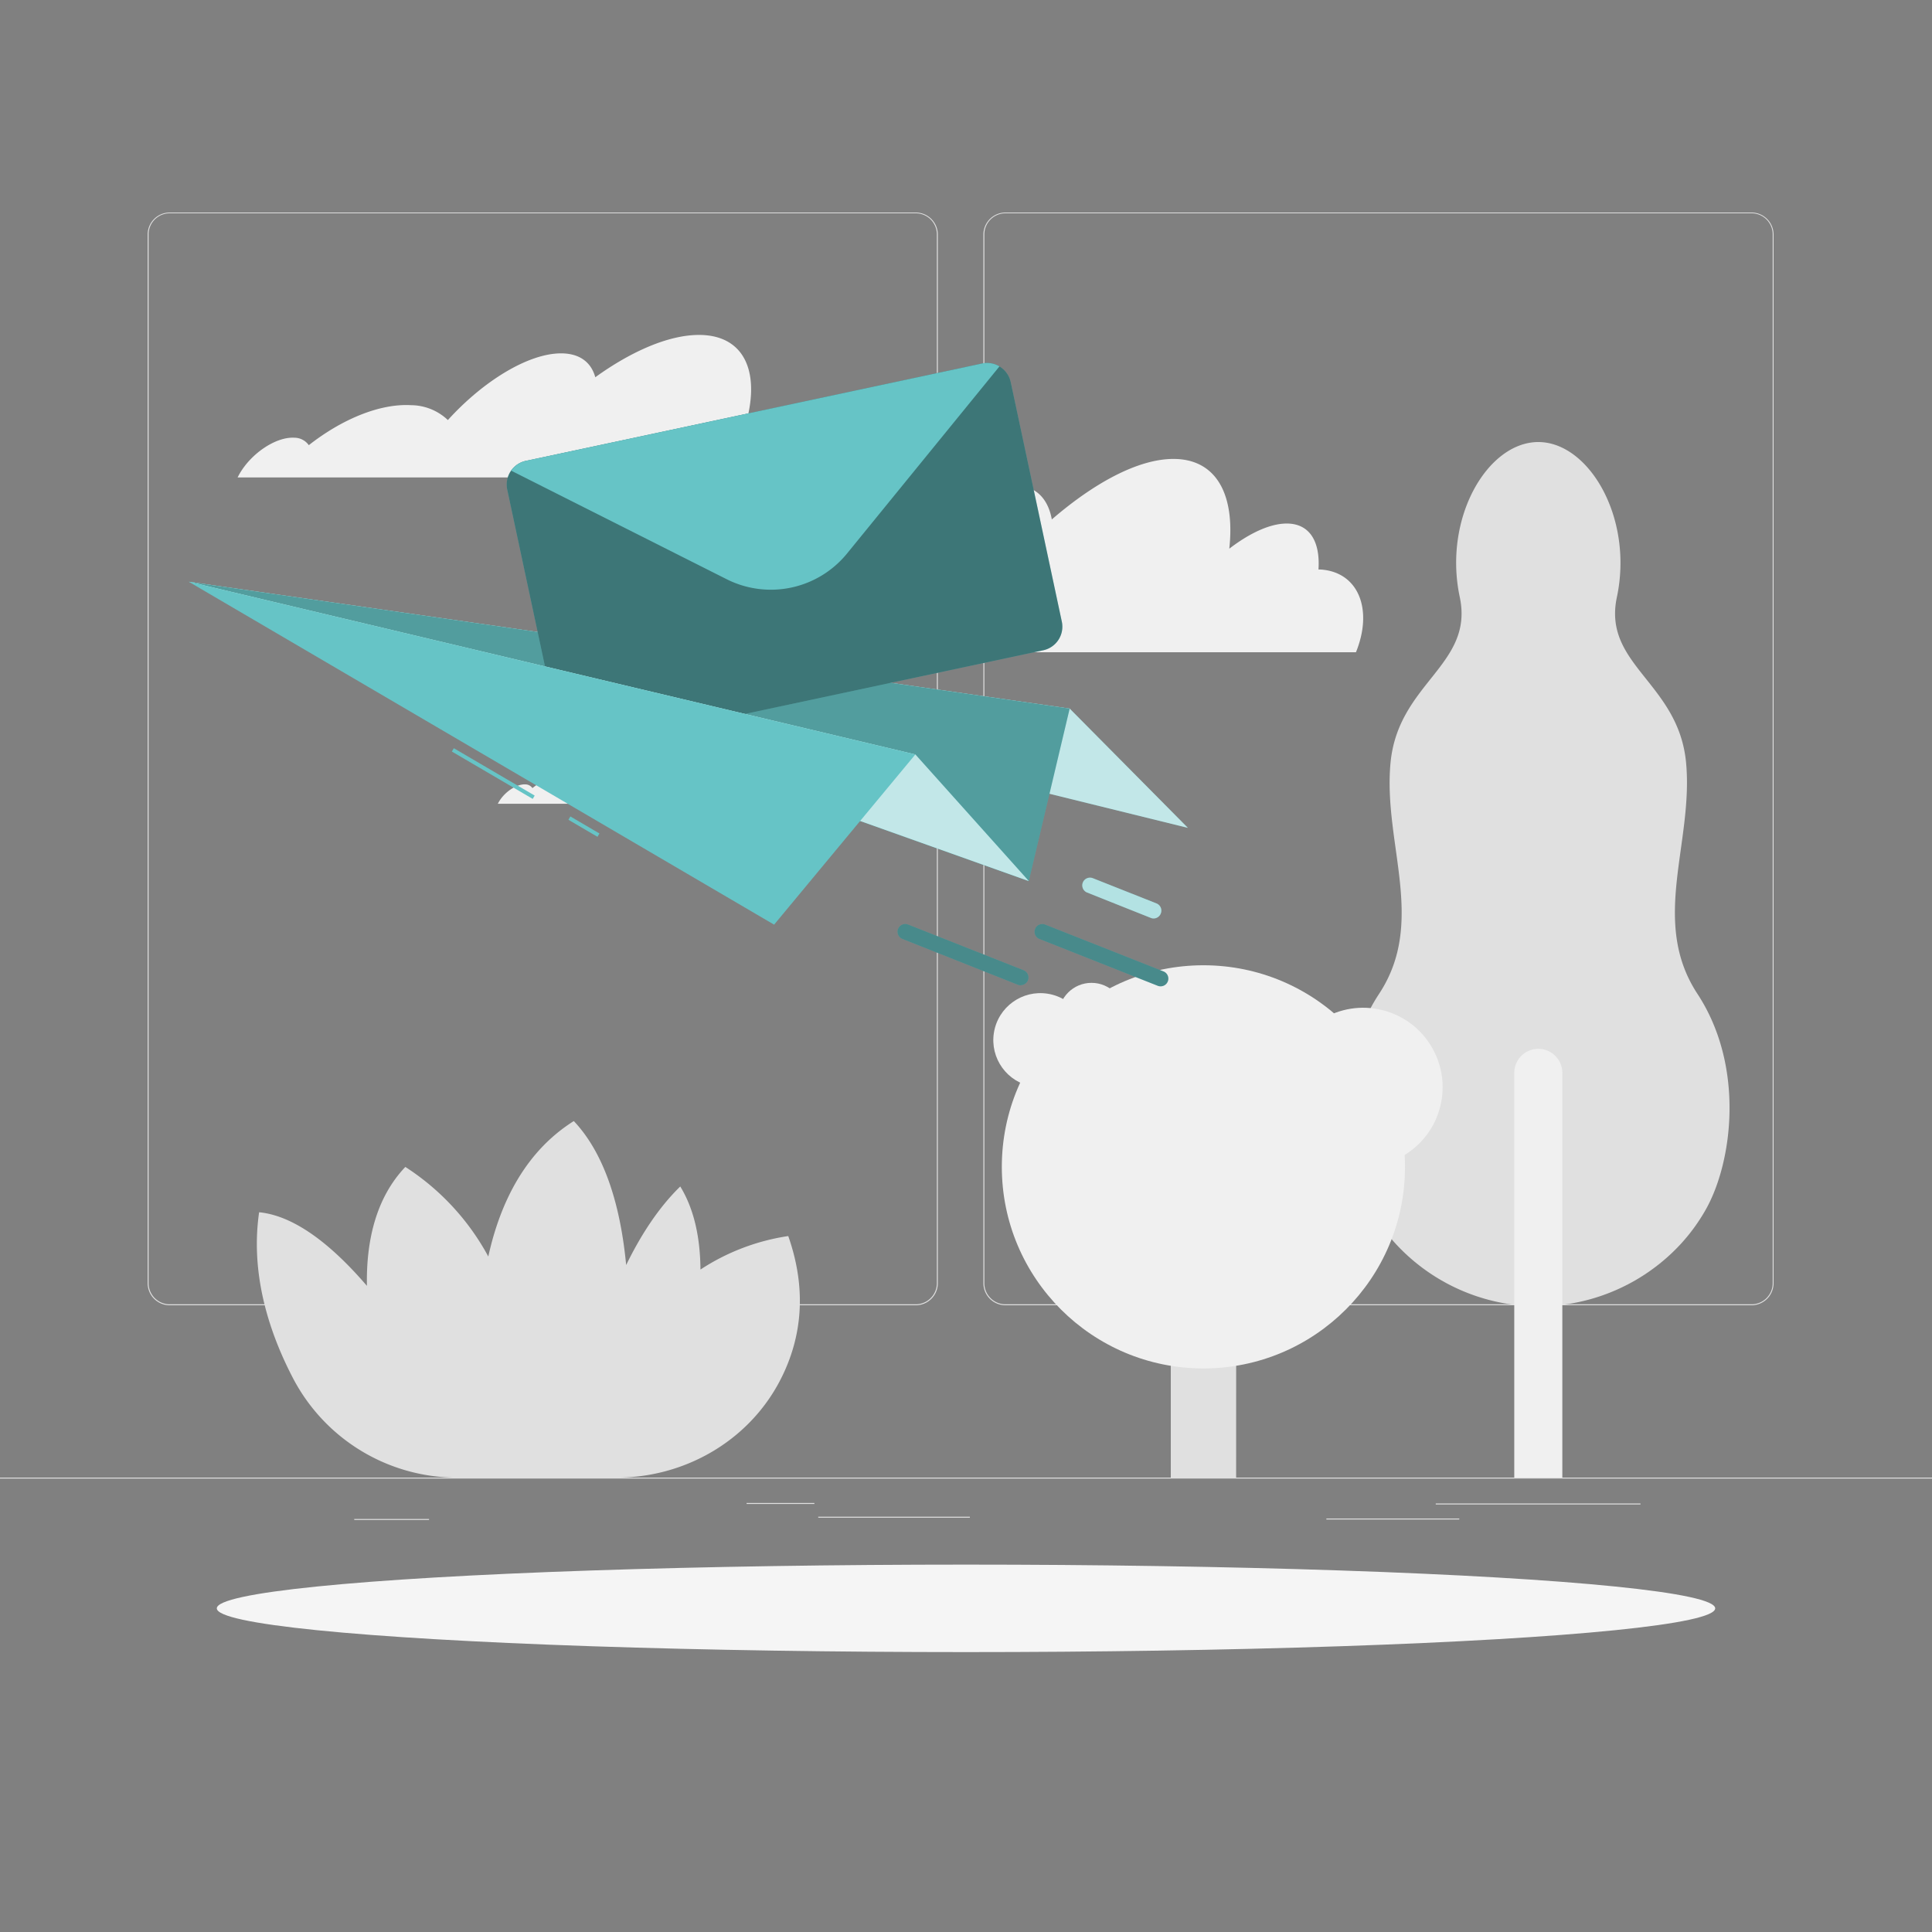 <svg xmlns="http://www.w3.org/2000/svg" viewBox="0 0 500 500"><rect x="0" y="0" width="500" height="500" fill="#808080" stroke="none"/><g id="freepik--background-complete--inject-6"><rect y="382.4" width="500" height="0.25" style="fill:#e0e0e0"></rect><rect x="343.26" y="392.99" width="34.4" height="0.25" style="fill:#e0e0e0"></rect><rect x="91.68" y="393.11" width="19.36" height="0.25" style="fill:#e0e0e0"></rect><rect x="211.76" y="392.53" width="39.24" height="0.25" style="fill:#e0e0e0"></rect><rect x="193.22" y="388.97" width="17.54" height="0.25" style="fill:#e0e0e0"></rect><rect x="371.57" y="389.1" width="52.99" height="0.25" style="fill:#e0e0e0"></rect><path d="M237,337.8H43.91a5.71,5.71,0,0,1-5.7-5.71V60.66A5.71,5.71,0,0,1,43.91,55H237a5.71,5.71,0,0,1,5.71,5.71V332.09A5.71,5.71,0,0,1,237,337.8ZM43.91,55.2a5.46,5.46,0,0,0-5.45,5.46V332.09a5.46,5.46,0,0,0,5.45,5.46H237a5.47,5.47,0,0,0,5.46-5.46V60.66A5.47,5.47,0,0,0,237,55.2Z" style="fill:#e0e0e0"></path><path d="M453.31,337.8H260.21a5.72,5.72,0,0,1-5.71-5.71V60.66A5.72,5.72,0,0,1,260.21,55h193.1A5.71,5.71,0,0,1,459,60.66V332.09A5.71,5.71,0,0,1,453.31,337.8ZM260.21,55.2a5.47,5.47,0,0,0-5.46,5.46V332.09a5.47,5.47,0,0,0,5.46,5.46h193.1a5.47,5.47,0,0,0,5.46-5.46V60.66a5.47,5.47,0,0,0-5.46-5.46Z" style="fill:#e0e0e0"></path><path d="M439.31,257.23c-12.3-18.73-1.07-38.86-2.94-59.7s-21.67-25.38-17.92-43c4.34-20.48-7.23-40.13-20.34-40.13S373.44,134,377.78,154.5c3.75,17.65-16,22.2-17.92,43s9.36,41-2.95,59.7-9.07,43.53-2.14,55.84a47.73,47.73,0,0,0,6.62,9.05,50.19,50.19,0,0,0,73.45,0,48.13,48.13,0,0,0,6.61-9.05C448.39,300.76,451.62,276,439.31,257.23Z" style="fill:#e0e0e0"></path><path d="M398.11,271.44h0a6.22,6.22,0,0,1,6.22,6.22V382.4a0,0,0,0,1,0,0H391.89a0,0,0,0,1,0,0V277.66A6.22,6.22,0,0,1,398.11,271.44Z" style="fill:#f0f0f0"></path><path d="M319.91,382.4H303V277.67a8.49,8.49,0,0,1,8.47-8.47h0a8.49,8.49,0,0,1,8.47,8.47Z" style="fill:#e0e0e0"></path><circle cx="311.44" cy="301.98" r="52.17" style="fill:#f0f0f0"></circle><circle cx="352.79" cy="281.38" r="20.56" transform="translate(-5.34 555.92) rotate(-76.05)" style="fill:#f0f0f0"></circle><circle cx="269.25" cy="269.2" r="12.17" transform="translate(-39.74 491.67) rotate(-80.75)" style="fill:#f0f0f0"></circle><circle cx="282.48" cy="262.9" r="8.54" style="fill:#f0f0f0"></circle><path d="M204,319.89a56.55,56.55,0,0,0-22.72,8.67c-.06-7.92-1.51-15.43-5.23-21.5-5.66,5.51-10.25,12.65-14,20.33C160.68,313,156.89,299,148.5,290.13c-12.57,7.91-19.05,21.09-22.13,35.05A63.47,63.47,0,0,0,104.9,302c-7.69,8.1-10.15,19.3-9.94,30.78-8.74-10.18-18.44-18.12-27.9-19.05C64.73,329.82,69.69,345,76,357a47.92,47.92,0,0,0,42.47,25.41h41.09c17.51,0,33.93-9.34,42.14-24.81C206.89,347.8,209.37,335.19,204,319.89Z" style="fill:#e0e0e0"></path><path d="M192.26,112.14c5.07-14.87,1-25.46-11.37-25.46-7.78,0-17.43,4.17-26.83,10.95-1.06-3.87-4.05-6.18-8.86-6.18-8.47,0-20.14,7.16-29.29,17.26a14,14,0,0,0-9.54-3.85c-8.11-.46-17.92,3.66-26.45,10.35a4.61,4.61,0,0,0-3.76-1.93c-4.67-.26-11,3.9-14.13,9.28-.19.33-.36.66-.54,1H194.72C195.12,118.86,194.29,114.94,192.26,112.14Z" style="fill:#f0f0f0"></path><path d="M192.67,202.43c2.48-7.26.51-12.43-5.55-12.43-3.81,0-8.52,2-13.11,5.35a4.06,4.06,0,0,0-4.33-3c-4.13,0-9.83,3.5-14.31,8.44a6.79,6.79,0,0,0-4.66-1.88c-4-.23-8.75,1.78-12.92,5.05A2.25,2.25,0,0,0,136,203c-2.28-.13-5.37,1.9-6.9,4.53l-.27.48h65.08A8.17,8.17,0,0,0,192.67,202.43Z" style="fill:#f0f0f0"></path><path d="M342.77,147.49a11.31,11.31,0,0,0-1.55-.11c.48-7.25-2.29-11.89-8.22-11.89-4.27,0-9.52,2.42-14.86,6.51,1.53-14.08-3.37-23.23-14.47-23.23-8.94,0-20.27,6-31.46,15.66-1-5.52-4.28-8.84-9.82-8.84-9.73,0-23.56,10.24-34.65,24.68h0A14,14,0,0,0,217,144.74c-9.26-.65-20.77,5.23-31,14.81a4.73,4.73,0,0,0-4.21-2.75c-5.07-.36-12,4.93-16.11,12H350.92C355.27,158.08,351.81,148.7,342.77,147.49Z" style="fill:#f0f0f0"></path></g><g id="freepik--Shadow--inject-6"><ellipse cx="250" cy="416.24" rx="193.89" ry="11.32" style="fill:#f5f5f5"></ellipse></g><g id="freepik--Mail--inject-6"><polygon points="48.86 150.56 276.83 183.38 307.42 214.25 48.86 150.56" style="fill:#66C4C6"></polygon><polygon points="48.86 150.56 276.83 183.38 307.42 214.25 48.86 150.56" style="fill:#fff;opacity:0.6"></polygon><polygon points="48.86 150.56 276.83 183.38 266.25 228.02 48.86 150.56" style="fill:#66C4C6"></polygon><polygon points="48.86 150.56 276.83 183.38 266.25 228.02 48.86 150.56" style="opacity:0.2"></polygon><path d="M261.57,98.88l13.23,62a6.25,6.25,0,0,1-4.8,7.41l-118.08,25.2a6.26,6.26,0,0,1-7.41-4.8l-13.24-62a6.26,6.26,0,0,1,4.81-7.41l118.08-25.2a6.26,6.26,0,0,1,7.41,4.81Z" style="fill:#66C4C6"></path><path d="M261.57,98.88l13.23,62a6.25,6.25,0,0,1-4.8,7.41l-118.08,25.2a6.26,6.26,0,0,1-7.41-4.8l-13.24-62a6.26,6.26,0,0,1,4.81-7.41l118.08-25.2a6.26,6.26,0,0,1,7.41,4.81Z" style="opacity:0.4"></path><path d="M258.66,94.82l-39.45,48.43a25.43,25.43,0,0,1-31.15,6.65l-55.79-28.1a6.22,6.22,0,0,1,3.81-2.53l118.08-25.2A6.23,6.23,0,0,1,258.66,94.82Z" style="fill:#66C4C6"></path><polygon points="48.86 150.56 236.89 195.25 266.25 228.02 48.86 150.56" style="fill:#66C4C6"></polygon><polygon points="48.86 150.56 236.89 195.25 266.25 228.02 48.86 150.56" style="fill:#fff;opacity:0.6"></polygon><rect x="127.15" y="188.08" width="1" height="24.25" transform="translate(-109.61 209.15) rotate(-59.64)" style="fill:#66C4C6"></rect><rect x="150.62" y="209.59" width="1" height="8.72" transform="translate(-109.87 236.19) rotate(-59.64)" style="fill:#66C4C6"></rect><polygon points="48.86 150.56 236.89 195.25 200.34 239.3 48.86 150.56" style="fill:#66C4C6"></polygon><path d="M300.36,255.26a2,2,0,0,1-.74-.14L269,243a2,2,0,0,1,1.47-3.72L301.1,251.4a2,2,0,0,1-.74,3.86Z" style="fill:#66C4C6"></path><path d="M300.36,255.26a2,2,0,0,1-.74-.14L269,243a2,2,0,0,1,1.47-3.72L301.1,251.4a2,2,0,0,1-.74,3.86Z" style="opacity:0.3"></path><path d="M298.55,237.7a1.91,1.91,0,0,1-.73-.15L281.37,231a2,2,0,1,1,1.47-3.72l16.45,6.52a2,2,0,0,1,1.13,2.59A2,2,0,0,1,298.55,237.7Z" style="fill:#66C4C6"></path><path d="M298.55,237.7a1.91,1.91,0,0,1-.73-.15L281.37,231a2,2,0,1,1,1.47-3.72l16.45,6.52a2,2,0,0,1,1.13,2.59A2,2,0,0,1,298.55,237.7Z" style="fill:#fff;opacity:0.5"></path><path d="M264.16,255a2.1,2.1,0,0,1-.73-.14L233.56,243a2,2,0,1,1,1.47-3.72L264.9,251.1a2,2,0,0,1-.74,3.86Z" style="fill:#66C4C6"></path><path d="M264.16,255a2.1,2.1,0,0,1-.73-.14L233.56,243a2,2,0,1,1,1.47-3.72L264.9,251.1a2,2,0,0,1-.74,3.86Z" style="opacity:0.3"></path></g></svg>
